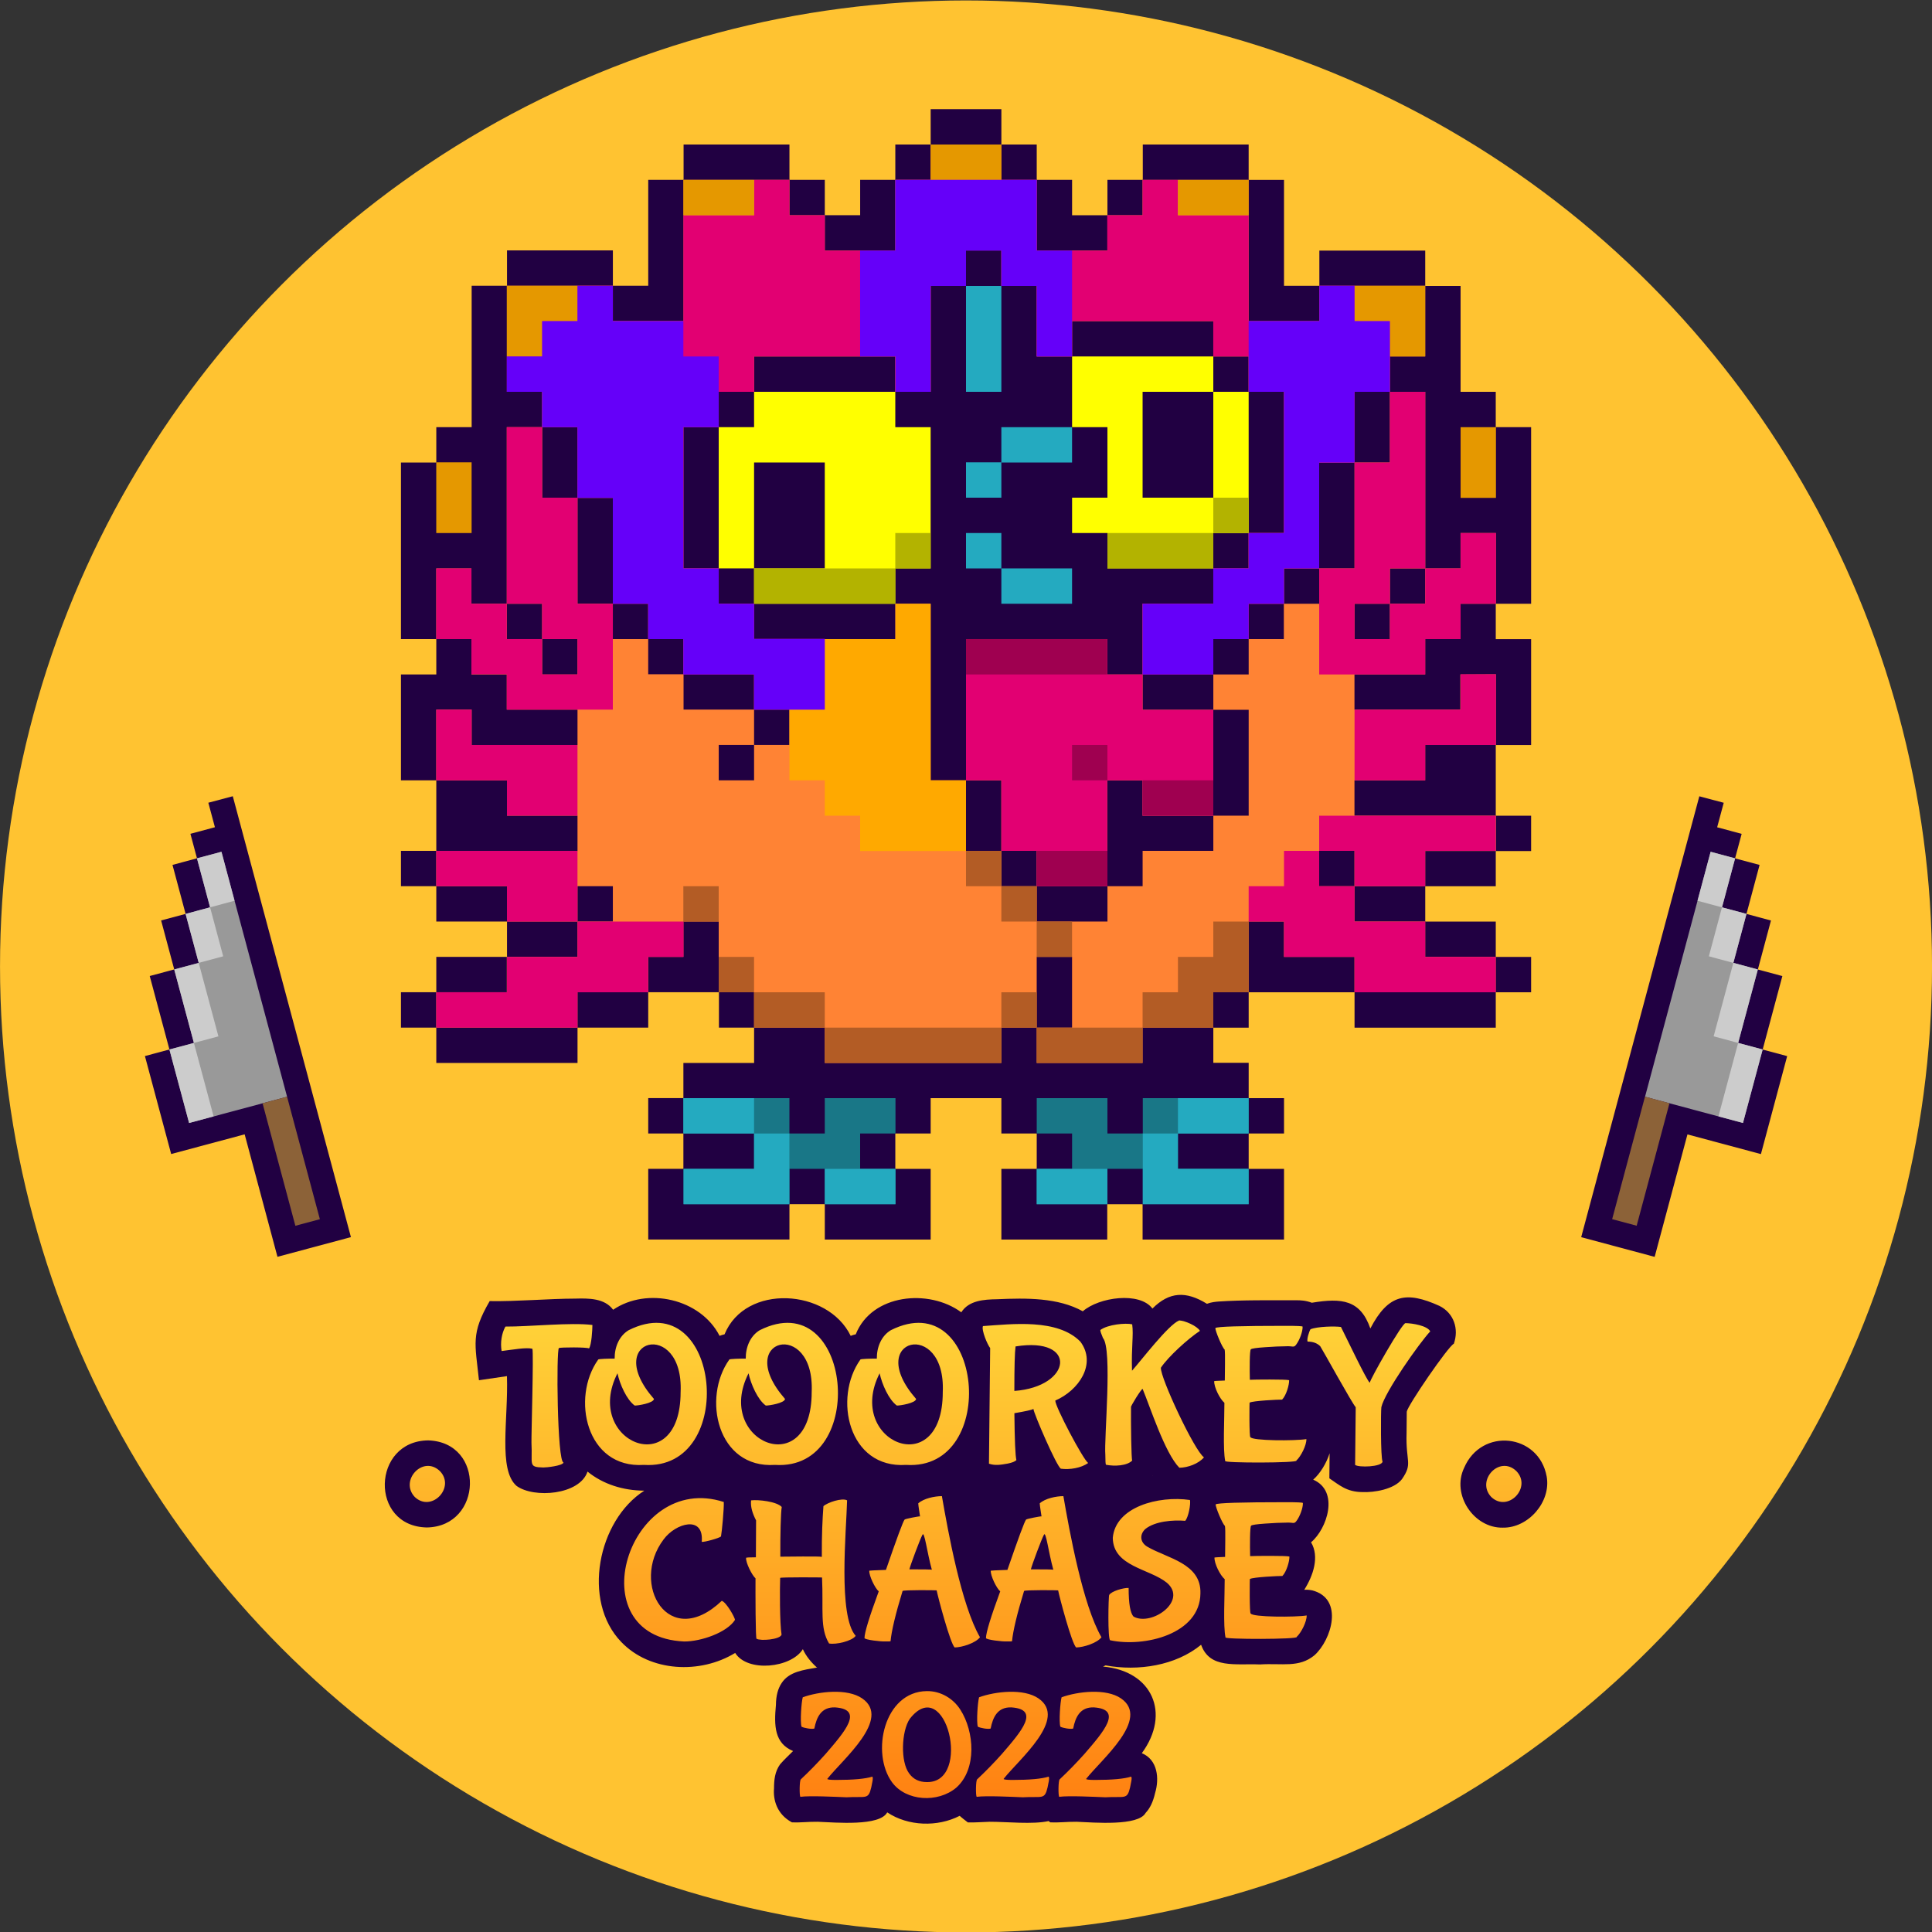 <svg xmlns="http://www.w3.org/2000/svg" viewBox="0 0 8192 8192"><rect x="0" y="0" width="8192" height="8192" fill="#333333" stroke="none"/><circle cx="4096.1" cy="4097.9" r="4096" fill="#ffc331"/><path d="M6103.2 5537.1c-140.6-63.5-216.6-49.8-292.7 95.8-42.3-120.5-119.3-130.5-248.2-109-25.1-9.7-47.1-10.6-66.2-10.6-111.7.2-228.1-1.5-329.2 5.4-12.9 1.1-30.1 2.5-49.3 9.6-89-55.1-159.8-51.4-231.1 20.2-53.9-72.6-226.7-48.5-295.2 11.6-105-58.2-238.8-56.7-363.2-51.1-57.1.8-120.4 5.4-152 55.4-137.8-101.4-379.9-77.7-447.5 93.3-7.7 1.6-14.9 3.9-21.5 6.6-97.1-200.5-446.6-222.7-534.9-6.5-7.5 1.6-14.4 3.8-21 6.5-80.4-157.5-307.6-208.7-451.4-110.7-36.4-49.6-104.6-48.7-159.3-47.3-114 .2-250.4 12.6-364.1 10.6-80.5 138.4-61.8 179.7-45.5 335.5l118.7-17.4c6.1 183.6-37.8 396.3 40.4 465.2h0c73.4 54.1 268.5 38.7 301.2-60.4 66.4 53.8 150.7 80.2 240.8 80.9-197.4 126-265.8 467.4-97.9 641.4 122.4 127.8 335.1 137.3 483.2 46.6 51.9 83.5 237.3 64.1 287-16 12.7 28.5 34.2 54.9 59.1 77.4l2.6.4c-59.3 10.3-119.8 17.3-151.6 65.8-15.9 23.6-23.9 54-24.3 92.9-8.4 89-6.1 162.5 72.7 195.5-18.2 18.4-37.4 36-54.7 55.8-22.8 31.3-26.1 67.7-26.1 102.6-4.1 48.1 11.6 109.1 75.7 143.9 40.6 1.7 65.9-2.9 109.4-2.4 78.4 3.1 263.2 19.8 294.9-39.9 88.4 59.2 213.6 62.9 307.2 14.7 11.6 10.6 23.1 18.8 34.8 28 31.6.7 56-1.7 92.2-2.8 72.7-.2 182.9 12.1 250.2-3l6.7 5.4c41.5 1.8 67.3-2.7 111.7-2.4 76.3 3.2 261.9 19.1 292.9-37.7 18.8-20 31.4-46.4 40.1-84 18.7-61.7 11-141.6-56.3-169.1 124-168.7 44.2-349.2-164.5-367.2 3.6-1.6 7.1-3.3 10.8-5.1 138.1 25.6 297.5 1.1 405.1-87.5 36.4 102.8 145.7 79.3 249.6 83.5 94.5-6 165 15.3 230.8-38.7 72.7-65.1 126.3-240.1-9.1-275.3-12.5-2.5-22.7-3.3-33.9-2.5 38-60.2 65.3-140.5 28.8-201.4 68-56.9 121.2-216.9 9.1-265.6 30-26.4 56-69.7 69.6-111.9l-1.1 106.2c42.2 28.4 73.1 57.7 139.3 58.3 49.6 2.5 135.8-11.4 168.8-55.2 46.5-67.3 15.3-70.5 19.3-195.3l.8-90.3c3.6-26.2 176.8-278.9 199.6-288.1C6186.8 5634.7 6164.5 5567.4 6103.2 5537.1zM4889 6257c-.3.1-.7.1-1 .2.2-.2.4-.5.6-.8C4888.7 6256.6 4888.9 6256.7 4889 6257zm-3073.1-149.5c-239.2 2.1-250.3 364.8-5.7 369.2C2047.4 6472.2 2057.4 6115.1 1815.9 6107.5zM6558.2 6260.7c-33.2-182.6-276.7-208.9-350.2-36.5-54.1 113.4 40.9 255.7 164.1 253.3C6480.3 6479.5 6577.4 6368.1 6558.2 6260.7z" fill="#210042"/><linearGradient id="A" gradientUnits="userSpaceOnUse" x1="4094.38" y1="5598.8" x2="4094.38" y2="7624.088"><stop offset="0" stop-color="#ffd238"/><stop offset="1" stop-color="#ff8212"/></linearGradient><path d="M3589.2 7620.8c-45.1-1.9-156.1-7.4-195.2-2-5.1-2.3-4.3-72.1 2-74.4 35-32.8 70-68.6 104.9-107.6 82.1-95.2 163.6-188.9 39.8-197.2-58.7-2.1-78.5 42.2-87.7 89.6-9.9 4.1-45.4-2.3-54.5-7.9-6.3-21.3-.5-103.4 5.3-124.5 68.4-25 189.2-38.6 252 4.7 125.3 86.3-82.7 258.5-147.7 341-1.3 3.1 11.3 4.7 37.8 4.7 72.6 0 123.5-4.7 152.7-13.9 6 4.7-2 30.8-4.3 45.5C3681.6 7632.9 3671.8 7615.9 3589.2 7620.8zm483-371.2c59.6 92.7 70.5 251.7-17 330-77.9 66.2-213.6 58.4-272.9-22.6-90.1-123.9-34.6-384.3 147.4-386.4C3988.4 7169.7 4041.9 7201.7 4072.2 7249.6h0zm-217.1 270.2c17.4 24.3 42.4 36.5 74.7 36.5 193.6 4.1 81.3-464.2-72.1-268.3-35.7 52.7-40.2 182.3-2.6 231.8h0zm481.7 101c-45.1-1.9-156.1-7.4-195.2-2-5.1-2.3-4.3-72.1 2-74.4 35-32.8 70-68.6 104.9-107.6 82.1-95.2 163.6-188.9 39.8-197.2-58.7-2.1-78.5 42.2-87.7 89.6-9.9 4.1-45.4-2.3-54.5-7.9-6.3-21.3-.5-103.4 5.3-124.5 68.4-25 189.2-38.6 252 4.7 125.3 86.3-82.7 258.5-147.7 341-1.3 3.1 11.3 4.7 37.8 4.7 72.6 0 123.5-4.7 152.7-13.9 6 4.7-2 30.8-4.3 45.5C4429.3 7632.9 4419.4 7615.9 4336.8 7620.8zm349.9 0c-45.1-1.9-156.1-7.4-195.2-2-5.1-2.3-4.3-72.1 2-74.4 35-32.8 70-68.6 104.9-107.6 82.1-95.2 163.6-188.9 39.8-197.2-58.7-2.1-78.5 42.2-87.7 89.6-9.9 4.1-45.4-2.3-54.5-7.9-6.3-21.3-.5-103.4 5.3-124.5 68.4-25 189.2-38.6 252 4.7 125.3 86.3-82.7 258.5-147.7 341-1.3 3.1 11.3 4.7 37.8 4.7 72.6 0 123.5-4.7 152.7-13.9 6 4.7-2 30.8-4.3 45.5C4779.1 7632.9 4769.4 7615.9 4686.7 7620.8h0zM2253.5 6117.9c-.9-28.1 9.7-382.6 3.9-399-27.1-6.6-82.3 3.9-130.5 9.7-6.1-36 .2-74.8 16.1-103.7 99.9.7 277.2-18.4 368.9-6.8 0 19.7-3.7 85.3-14.4 99.5-7.4-5.7-121.3-5.2-127.5-1.7-11.7 3.4-7.8 485 19.6 485.3-3.9 14.2-73.6 21.5-85.9 21.2-65.9-1.4-45.1-12.4-50.2-104.5h0zm476.8 93.5c-245.6 16.3-309.3-285.2-193.8-446.6.3-3.1 48.3-4.3 69.7-3.9-.5-49.5 19.5-96.8 59.5-120.7 391.4-196 465 597.3 64.6 571.2zm155.6-308.5c14.1-315.2-338.1-228.4-113 28.9-1.8 17.7-68.4 28.4-81.6 28-34.4-24.8-63.1-90.5-73.1-136.8C2470.5 6112.5 2885.6 6287.4 2885.9 5902.9h0zm400.3 308.5c-245.6 16.3-309.3-285.2-193.8-446.6.3-3.1 48.3-4.3 69.7-3.9-.5-49.5 19.5-96.8 59.5-120.7C3612.9 5444.2 3686.5 6237.5 3286.2 6211.4h0zm155.5-308.5c14.1-315.2-338.1-228.4-113 28.9-1.8 17.7-68.4 28.4-81.6 28-34.4-24.8-63.1-90.5-73.1-136.8C3026.4 6112.5 3441.5 6287.4 3441.7 5902.9h0zm400.3 308.5c-245.6 16.3-309.3-285.2-193.8-446.6.3-3.1 48.3-4.3 69.7-3.9-.5-49.5 19.5-96.8 59.5-120.7 391.3-196 465 597.3 64.6 571.2zm155.5-308.5c14.1-315.2-338.1-228.4-113 28.9-1.8 17.7-68.4 28.4-81.6 28-34.4-24.8-63.1-90.5-73.1-136.8C3582.3 6112.5 3997.3 6287.4 3997.5 5902.9h0zm275 303c-30.6 5.5-53.7 9-79.1.4l5.1-490.4c-11.8-14.5-37.7-76.3-30.6-93.1 123-8.4 316.1-32.8 413 65.9 70.4 94.4-6.9 207.1-106.3 249.9-.7 25.4 117.6 249.3 139.4 264.8-29.7 21.2-77.7 29.2-115.6 24.2-18.3-9.7-115.5-235.4-116.4-253.3-6.8 3.9-33.8 9.9-80.8 17.9 1.1 113.9 3.9 180.2 8.5 198.9C4303.7 6197.2 4291.2 6202.2 4272.5 6205.9zM4301 5897.8c245.2-17.8 270.3-231.6 5.1-188.7C4302.7 5733.5 4301 5796.4 4301 5897.8zm385.8 271.2c-6-69.6 31-448.7-10.2-495.9-7.4-17.3-11.1-28.5-11.1-33.6 31.6-23.7 107.3-30.8 135.2-24.2 6.4 48.5-4 94.1-.8 196.8 39.5-44.2 153.7-194.6 200.1-213.3 24.7 1 76.1 23.6 88 44.2-50.4 33.1-134.8 109.8-165.7 156.4-3 42 143.5 354.4 182.8 379.9-22.9 27.1-68.3 43.8-104.5 44.2-61.4-62.1-124.5-260-155.6-334-3.3-4.7-54.2 77.6-49.3 77.3-.8 66.8 1.1 222 5.1 226.1-22.4 22.8-75.5 25.1-111.3 17.9C4687.7 6208.9 4686.8 6195 4686.8 6169zM5193.4 5853.7c-.4-20.7 2.7-118.5-.8-131.7-9.7-6.6-40.5-80-39.1-90.9 6.2-6.2 105.7-9.3 298.4-9.3 47.6 0 71.4 1.1 71.4 3.4.7 21.7-13.2 56.2-25.1 73.1-12.8 19.2-14.2 7.9-47.6 10.2-20.7 0-49.5 1.3-86.3 3.9-36.9 2.5-56.9 5.5-60.4 8.9-5.7 2.4-5.4 88.1-4.3 129.2 15.7-1.1 154.9-2.4 166.5 1.7.7 19.5-11.9 64.1-29.7 82.4-14.9-.4-125.3 4.9-137.7 12.8-1.1-7.2-2.3 153.3 3.4 146.1 5.2 16.1 191.4 16.4 237.2 8.5.9 26-23.4 73.8-42.5 90.9 13.7 10.8-314.9 11.1-301.7 1.7-10.2-47.2-3.2-179-3.4-246.5-19.3-16.1-44.4-66.4-43.3-91.8C5148.3 5855.6 5163.3 5854.7 5193.4 5853.7zm552.5 357.7l2.5-233.7v-11.1c-11.6-9.6-143-248.1-150.4-258.4-13-13-30.9-19.6-53.6-19.6-4.4-9.3 7-44.4 12.3-52.3 29.2-12 104.2-13.5 129.2-9.7 32.4 64.9 104.5 216.6 121.1 235.5h1.7c-2.9-7.3 138.8-257.4 151.3-251.7 28.8.3 91.8 10.5 104.5 34.8-45.6 48.7-192.8 257.1-207.3 321.3-2.5 18.4-3.4 212.2 5.1 231.2C5858.1 6220.3 5760.5 6223.1 5745.9 6211.4h0zm-2845.2 748.8c-455.1-20.6-236.9-722.9 168.3-591.5 1.3 26.7-8 127-11.9 146.2-7.5 7.1-70.2 24.6-81.6 22.9 10.2-114.7-110.9-79.5-161.5-10.6-143.6 189.6 21.1 474.6 246.5 260.5 19.7 6.6 54.7 69.2 56.1 80.8C3082.2 6922.8 2971 6960.7 2900.7 6960.2zM3308.7 6600.6c26.2.2 165.6-2.6 176 .8-.6-94.1 2.7-158.9 6.8-215 17-15.5 79.1-36.5 100.3-24.7-3.3 131.2-38.8 490.3 36.5 574.6-15.9 22.2-83.7 38.2-113 32.3-39.6-65.9-23.5-141-29.7-279.6 4.6-.8-180.2-1.9-177.6 1.7-1.6 42.8-2.1 192 6 240.5-6.5 21.2-90.2 27.4-105.8 17.4-5 8.8-5-204.8-4.7-256.2-14.6-12.6-41.7-66-40-86.7 0-1.7 13.8-2.5 41.6-2.5l.8-156.4c-14.7-28.4-24.3-57.1-21.2-85 30.1-3.8 108.8 4.7 130 28C3310.6 6412.3 3308.2 6509.9 3308.7 6600.6zM3971.6 6743.4c-5.8-.9-138.9-2.1-144.5 2.5-30.1 98.5-47 169.7-51 213.3 0 .6-7 .8-20.8.8-18.4 1.3-89.1-7-89.7-14.4 0-22.7 20.1-88.6 60.4-198-15.2-12.1-41.8-66.7-40-87.6 0-.6 23.5-1.7 70.5-3.4 46.4-134.8 72.8-205.9 79.1-213.3 2.9-3.4 61.4-14.5 65.5-13.6-2-15-6.8-41.5-7.6-55.2 23.8-21.2 68.8-30.4 100.3-30.6 25.7 147.9 82.2 462 161.5 598.3-18 24.2-75.1 42.8-107.1 43.3-18.3-13.8-72-216.9-76.6-242.1h0zm-20.4-87.5c-20.6-73.9-31.5-167.4-40-147.9-9.2 16.1-50.8 127.5-55.2 146.2 63 0 94.7.6 95.2 1.7h0zm535.5 87.5c-5.8-.9-138.9-2.1-144.5 2.5-30.1 98.5-47 169.7-51 213.3 0 .6-7 .8-20.8.8-18.4 1.3-89.1-7-89.7-14.4 0-22.7 20.1-88.6 60.4-198-15.2-12.1-41.8-66.7-40-87.6 0-.6 23.5-1.7 70.5-3.4 46.4-134.8 72.8-205.9 79.1-213.3 2.9-3.4 61.4-14.5 65.5-13.6-2-15-6.8-41.5-7.6-55.2 23.8-21.2 68.8-30.4 100.3-30.6 25.7 147.9 82.2 462 161.5 598.3-18 24.2-75.1 42.8-107.1 43.3C4544.9 6971.7 4491.3 6768.6 4486.7 6743.4zm-20.4-87.5c-20.6-73.9-31.5-167.4-40-147.9-9.2 16.1-50.8 127.5-55.2 146.2 62.9 0 94.6.6 95.2 1.7h0zm559.2-207.4c-50.5-4.2-127.2 1.1-169.2 34.8-24.6 22.6-23.3 56.4 8.9 75.2 84.1 49.2 228.7 70 224.8 197.6-1.4 173.4-238.6 229.8-382.5 198.9-11.4-2.5-7.6-188.5-4.3-192.1 9.3-16.1 61.2-31 82.4-29.7 0 66.8 7 107.4 21.2 121.6 76.2 41.7 230.5-66.8 141.1-143.6-73.9-60.2-227.8-68.2-229.5-190.4 11.4-131.4 193.8-179.9 327.2-160.6C5049.6 6377.2 5039.1 6433.9 5025.5 6448.5h0zm169.1 153c-.4-20.7 2.7-118.5-.8-131.7-9.7-6.6-40.5-80-39.1-90.9 6.2-6.2 105.7-9.3 298.4-9.3 47.6 0 71.4 1.1 71.4 3.4.7 21.7-13.2 56.2-25.1 73.1-12.8 19.2-14.2 7.9-47.6 10.2-20.7 0-49.5 1.3-86.3 3.9-36.9 2.5-56.9 5.5-60.4 8.9-5.7 2.4-5.4 88.1-4.3 129.2 15.7-1.1 154.9-2.4 166.5 1.7.7 19.5-11.9 64.1-29.7 82.4-14.9-.4-125.3 4.9-137.7 12.8-1.1-7.2-2.3 153.3 3.4 146.1 5.5 16.1 191.2 16.3 237.2 8.5.9 26-23.4 73.8-42.5 90.9 13.7 10.8-314.9 11.1-301.7 1.7-10.2-47.2-3.2-179-3.4-246.5-19.3-16.1-44.4-66.4-43.3-91.8C5149.7 6603.5 5164.6 6602.7 5194.6 6601.5h0zm-3329.2-363.7c66.8 69.3-36 177-106.7 109.6C1692.8 6277.6 1793.8 6168.5 1865.4 6237.8h0zm4564.4 0c66.8 69.3-36 177-106.7 109.6C6257.2 6277.6 6358.2 6168.5 6429.8 6237.8h0z" fill="url(#A)"/><path d="M987.1 3376.2L1488 5245.6l-311.5 83.5-139.1-519.3-311.6 83.5-111.3-415.4 103.9-27.9-83.5-311.5 103.9-27.9-55.6-207.7L787 3875l-55.6-207.7 103.9-27.9-27.9-103.9 103.9-27.9-27.9-103.9 103.7-27.5h0z" fill="#210042"/><path d="M939 3611.7l278.3 1038.6-415.4 111.3-83.5-311.5 103.9-27.9-83.5-311.5 103.9-27.9-55.7-207.7 103.9-27.9-55.6-207.7 103.7-27.8h0z" fill="#999"/><g fill="#ccc"><path d="M835.1 3639.5l55.6 207.7 103.9-27.9-55.6-207.6-103.9 27.8zm-12.9 782.7l103.9-27.9-83.5-311.5-103.9 27.9 83.5 311.5z"/><path d="M842.5 4082.8l103.9-27.9-55.6-207.7-103.9 27.9 55.6 207.7zm-40.7 678.8l103.9-27.9-83.5-311.5-103.9 27.9 83.5 311.5z"/></g><path d="M1217.2 4650.3l139.1 519.3-103.9 27.9-139.1-519.3 103.9-27.9z" fill="#8c6238"/><path d="M7308.9 3403.9l-27.9 103.9 103.9 27.9-27.9 103.9 103.9 27.9-55.6 207.7 103.9 27.9-55.6 207.7 103.9 27.9-83.5 311.5 103.9 27.9-111.3 415.4-311.5-83.5L7016 5329.3l-311.5-83.5 500.9-1869.4 103.5 27.5z" fill="#210042"/><path d="M7357.1 3639.5l-55.6 207.7 103.9 27.9-55.6 207.7 103.9 27.9-83.5 311.5 103.9 27.9-83.5 311.5-415.4-111.3 278.3-1038.6L7357.1 3639.5z" fill="#999"/><g fill="#ccc"><path d="M7253.3 3611.7l-55.6 207.7 103.9 27.9 55.6-207.7-103.9-27.9zm200.2 498.9l-103.9-27.9-83.5 311.5 103.9 27.9 83.5-311.5z"/><path d="M7405.3 3875.1l-103.9-27.9-55.6 207.7 103.9 27.9 55.6-207.7zM7473.9 4450l-103.9-27.9-83.5 311.5 103.9 27.9 83.5-311.5z"/></g><path d="M7078.8 4678l-139.1 519.3-103.9-27.9 139.2-519.3 103.8 27.9z" fill="#8c6238"/><path d="M6342.2 1811.3v-149.9h-149.1v-448.9h-149.9v-149.9h-448.9v149.1h-149.9V762.8h-149.9v-150h-448.9v149.9h-149.9v149.9h-149.9V762.7h-149.9V612.8H4246v-150h-299.8v149.9h-149.9v149.9h-149.1v149.9h-149.9V762.7h-149.9V612.8h-448.9v149.9h-149.9v448.9h-149.9v-149.9h-448.9v149.9h-149.9v599.7H1850v149.9h-149.9v748.7H1850v149.9h-149.9v448.9H1850v299h-149.9v149.9H1850v149.9h299.8v149.9H1850v149.9h-149.9v149.9H1850v149.9h598.8v-149.9h299.8v-149.9h299.8v149.9h149.1v149.9h-299.8v149.1h-149.1v149.9h149.1V4956h-149.1v299.8h598.8v-149.9h149.9V5256h448.9v-299.8h-149.9v-149.9h149.9v-149.9H4246v149.9h149.9v149.9H4246V5256h448.9v-149.9h149.9V5256h599.7v-299.8h-149.9v-149.9h149.9v-149.9h-149.9v-149.9h-149.9v-149.1h149.9v-149.9h448.9v149.9h598.8v-149.9h149.9v-149.9h-149.9v-149.9h-299v-149.9h299v-149.1h149.9v-149.9h-149.9V3159h149.9v-448.9h-149.9V2560h149.9v-748.7H6342.2z" fill="#210042"/><g fill="#ff8334"><path d="M6193.2 2410.1h-149.9V2560h-149.9v149.9h-149.9V2560h149.9v-149.9h149.9v-748.7h-149.9v299.8h-149.9v448.9h-149.9V2560h-149.9v149.9h-149.1v149.9h-149.9v149.9h149.9v448.9h-149.9v149.1h-299.8v149.9h-149.1v149.9H4396v-149.9h-149.9v-149.9H4096v-299h-149.9V2560h-149.9v149.9h-598.8V2560h-149.9v-149.9h-149.9v-598.8h149.9v-149.9h149.9v-149.9h598.8v149.9h149.9v-449.7H4096v-149.9h149.9v149.9h149.9v299.8h149.9v-149.9h598.8v149.9h149.9v149.9h149.9v598.8h-149.9v149.9h-149.9V2560h-299.8v299.8h299.8v-149.9h149.9V2560h149.9v-149.9h149.1v-448.9h149.9v-299.8h149.9v-149.9h149.9v-299.8h-448.9v149.9h-299.8V762.8h-449.7v149.9h-149.1v149.9h-299.8V762.8h-149.9v-150h-299.8v149.9h-149.9v299.8h-299V912.6h-149.9V762.7h-448.9v598.8h-299.8v-149.9h-448.9v449.7h149.1v149.9h149.9V2111h149.9v448.9h149.9v149.9h149.1v149.9h299.8v149.1h149.9v149.9h-149.9v149.9h-149.9v-149.9h149.9v-149.9h-299V2859h-149.9v-149.1h-149.9V2560h-149.9v-448.9h-149.9v-299.8h-149.9V2560h149.9v149.9h149.9v149.9h-149.9v-149.9h-149.9V2560H1999v-149.9h-149.1v299.8H1999v149.9h149.9v149.1h299.8v149.9h-448.9v-149.9h-149.9v299.8h299.8v149.9h299v149.9h-598.8v149.1h299.8v149.9h299v-149.9h149.9v149.9h-149.9v149.9h-299.8v149.9h-299v149.9h598.8v-149.9h299.8v-149.9h149.1v-149.9h149.9v299.8h149.9v149.9h299.8v149.9h748.7v-149.9h149.9v-299.8h149.9v299.8h-149.9v149.9h448.9v-149.9h299.8v-149.9h149.9v-299.8h149.9v149.9h299v149.9h598.8v-149.9h-299v-149.9h-299.8v-149.9h-149.9v-149.9h149.9v149.9h299.8v-149.1h299.8v-149.9h-599.7v-149.9H6043v-149.9h299.8V2859l-150.7.8v149.1h-448.9v-149.1H6043v-149.9h149.9V2560h149.9v-299.8h-149.9v149.9h.3z"/><path d="M4844.7 3009.7v-149.9h-149.9v-149.9H4096v598.8h149.9v299h149.9v149.9h299v-448.9h149.9v149.9h299.8v-448.9H4844.7h0z"/></g><g fill="#e20072"><path d="M5593.5 2110.3v-149.1h149.9v-299.8h149.9v-299.8h-149.9v-149.9h-149.1v149.9h-299.8V912.7h-299.8v-150h-149.9v149.9h-149.9v149.9h-299V762.7h-598.8v299.8h-299.8V912.6h-149.9V762.7h-149.9v149.9h-299.8v448.9h-299v-149.9h-149.9v149.9h-149.9v149.9H2149v149.9h149.9v149.9h149.9V2111h149.9v448.9h149.9v149.9h149.1v149.9h299.8v149.1h299.8V2709h-299.8v-149h-149.9v-149.9h-149.9v-598.8h149.9v-149.9h149.9v-149.9h598.8v149.9h149.9v-449.7H4096v-149.9h149.9v149.9h149.9v299.8h149.9v-149.9h598.8v149.9h149.9v149.9h149.9v598.8h-149.9v149.9h-149.9V2560h-299.8v299.8h299.8v-149.9h149.9V2560h149.1v-149.9h149.9L5593.5 2110.3zm449.2 1348.4h-449.2v149.1h149.9v149.9h299.8v-149.9h299v-149.1h-299.5 0zm150.5-449.8h-449.7v299.8h299.8v-149.9h299.8V2859h-149.9l-1e-12 149.9h0z"/><path d="M5593.5 3607.8h-149.1v149.9h-149.9v149.9h149.9v149.9h299v149.9h598.8v-149.9h-299v-149.9h-299.8v-149.9h-149.9v-149.9h0zm599.7-1347.6v149.9h-149.9V2560h-149.9v149.9h-149.9V2560h149.9v-149.9h149.9v-748.7h-149.9v299.8h-149.9v448.9h-149.9v449.7h449.7v-149.9h149.9V2560h149.9v-299.8H6193.2h0zm-3744.6 150.1v-300.1h-149.9v-299h-149.9v748.7h149.9v149.9h149.9v149.9h-149.9v-149.9h-149.9V2560h-149.9v-149.9h-149.1v299.8h149.1V2859h149.9v149.9h449.7V2560h-149.9v-149.7h0zm0 1197.5h-598.8v149.9h299.8v149.9h299v-299.8h0z"/><path d="M2598.5 3907.6h-149.9v149.9h-299v149.9h-299.8v149.9h598.8v-149.9h299.8v-149.9h149.9v-149.9h-299.8zm-448.9-598.9v149.9h299v-299.8h-448.9v-149.9h-149.9v299.8h299.8zM4694.8 2709.9H4096v598.8h149.9v299h149.9v149.9h299v-448.9h149.9v149.9h299.8v-448.9h-299.8v-149.9h-149.9v-149.9h1e-12z"/></g><path d="M5294.5 4806.2v-149.9h-448.9v149.9h-149.9v-149.9h-299.8v149.9h149.9v149.9h-149.9V5106h299.8v-149.9h149.9V5106h448.9v-149.9h-299.8v-149.9h299.8zm-1797.3-149.9v149.9h-149.9v-149.9h-449.7v149.9h299.8v149.9h-299V5106h448.9v-149.9h149.9V5106H3797v-149.9h-149.9v-149.9H3797v-149.9h-299.8z" fill="#197787"/><path d="M1849.8 2110.3v149.9h149.9v-299.8h-149.9v149.9h0zm299-898.7v299.8h149.9v-149.9h149.9v-149.9h-299.8 0zm748.7-448.9v149.9h299.8V762.7h-299.8 0zm1048.6-149.9v149.9h299.8V612.8h-299.8 0zm1048.6 149.9v149.9h299.8V762.7h-299.8 0zm748.7 448.9v149.9h149.9v149.9h149.9v-299.8H5743.4h0zm449.8 599.7v299.8h149.9v-299.8h-149.9z" fill="#e59800"/><g fill="#b35c25"><path d="M5144.6 3907.6v149.9h-149.9v149.9h-149.9v149.9h299.8v-149.9h149.9v-299.8H5144.6h0zm-599.1 449.7h-149.7v149.9h448.9v-149.9h-299.2 0z"/><path d="M4245.9,4207.4h149.9v149.9h-149.9V4207.4z"/><path d="M3497.2 4357.3v149.9h748.7v-149.9h-748.7zM3197.3 4207.4v149.9h299.8v-149.9h-299.8z"/><path d="M3047.4 4057.5h149.9v149.9h-149.9v-149.9zm-149.9-299.8h149.9v149.9h-149.9v-149.9zM4096 3607.8h149.9v149.9H4096v-149.9z"/><path d="M4245.9,3757.7h149.9v149.9h-149.9V3757.7z"/><path d="M4395.8,3907.6h149.9v149.9h-149.9V3907.6z"/></g><path d="M3946.1 3308.7V2560H3797v149.9h-299.8v299h-149.9v299.8h149.9v149.9h149.9v149.9H4096v-299.8h-149.9 0z" fill="#ffa900"/><path d="M3796.2 1661.3h-598.8v149.9h-149.9V2410h149.9v-448.9h299.8V2410h-299.8v150h598.8v-149.9h149.9v-598.8h-149.9v-150zM5144.6 1661.3v448.9h-299.8v-448.9h299.8v-149.9h-598.8v299.8h149.9v299h-149.9v149.9h149.9V2410h448.9v-149.9h149.9v-598.8H5144.6z" fill="#ff0"/><g fill="#24aac0"><path d="M4245.9 1811.3v149.9h299.8v-149.9h-299.8zm0 598.8V2560h299.8v-149.9h-299.8z"/><path d="M4096 2260.2h149.9v149.9H4096v-149.9zm0-299.9h149.9v149.9H4096v-149.9zm149.9-747.9H4096v448.9h149.9v-448.9z"/></g><g fill="#b3b300"><path d="M5144.6,2110.3h149.9v149.9h-149.9V2110.3z"/><path d="M4695.7 2260.2v149.9h448.9v-149.9h-448.9zm-899.5 0h149.9v149.9h-149.9v-149.9zm-598.9 149.9V2560h598.8v-149.9h-598.8z"/></g><g fill="#24aac0"><path d="M5294.5 4806.2v-149.9h-299.8v149.9h299.8zm-898.7 150v149.9h299.8v-149.9h-299.8zm-898.6 0v149.9H3797v-149.9h-299.8 0zm-599.7-299.9v149.9h299.8v-149.9h-299.8z"/><path d="M4845.6 4806.2V5106h448.9v-149.9h-299.8v-149.9H4845.6zm-1648.3 150h-299v149.9h448.9v-299.8h-149.9V4956.2z"/></g><path d="M3197.3 2709.1V2560h-149.9v-149.9h-149.9v-598.8h149.9v-299.8h-149.9v-149.9h-299v-149.9h-149.9v149.9h-149.9v149.9h-149.9v149.9h149.9v149.9h149.9v299.8h149.9V2560h149.9v149.9h149.1v149.9h299.8v149.1h299.8v-299.8h-299.8 0zm2546.1-1347.6v-149.9h-149.1v149.9h-299.8v299.8h149.9v598.8h-149.9V2410h-149.9v150h-299.8v299.8h299.8v-149.9h149.9V2560h149.9v-149.9h149.1v-448.9h149.9v-299.8h149.9v-299.8L5743.4 1361.5h0zM4395.8 762.7h-599.7v299.8H3647v448.9h150v149.9h149.1v-448.9H4096v-149.9h149.9v149.9h149.9v299h149.9v-448.9h-149.9V762.7z" fill="#6500f9"/><path d="M4844.7 3308.7v149.9h299.8v-149.9h-299.8zM4096 2709.9v149.9h598.8v-149.9H4096zm449.7 448.9h149.9v149.9h-149.9v-149.9zm-149.9 449v149.9h299.8v-149.9h-299.8z" fill="#9f0050"/></svg>